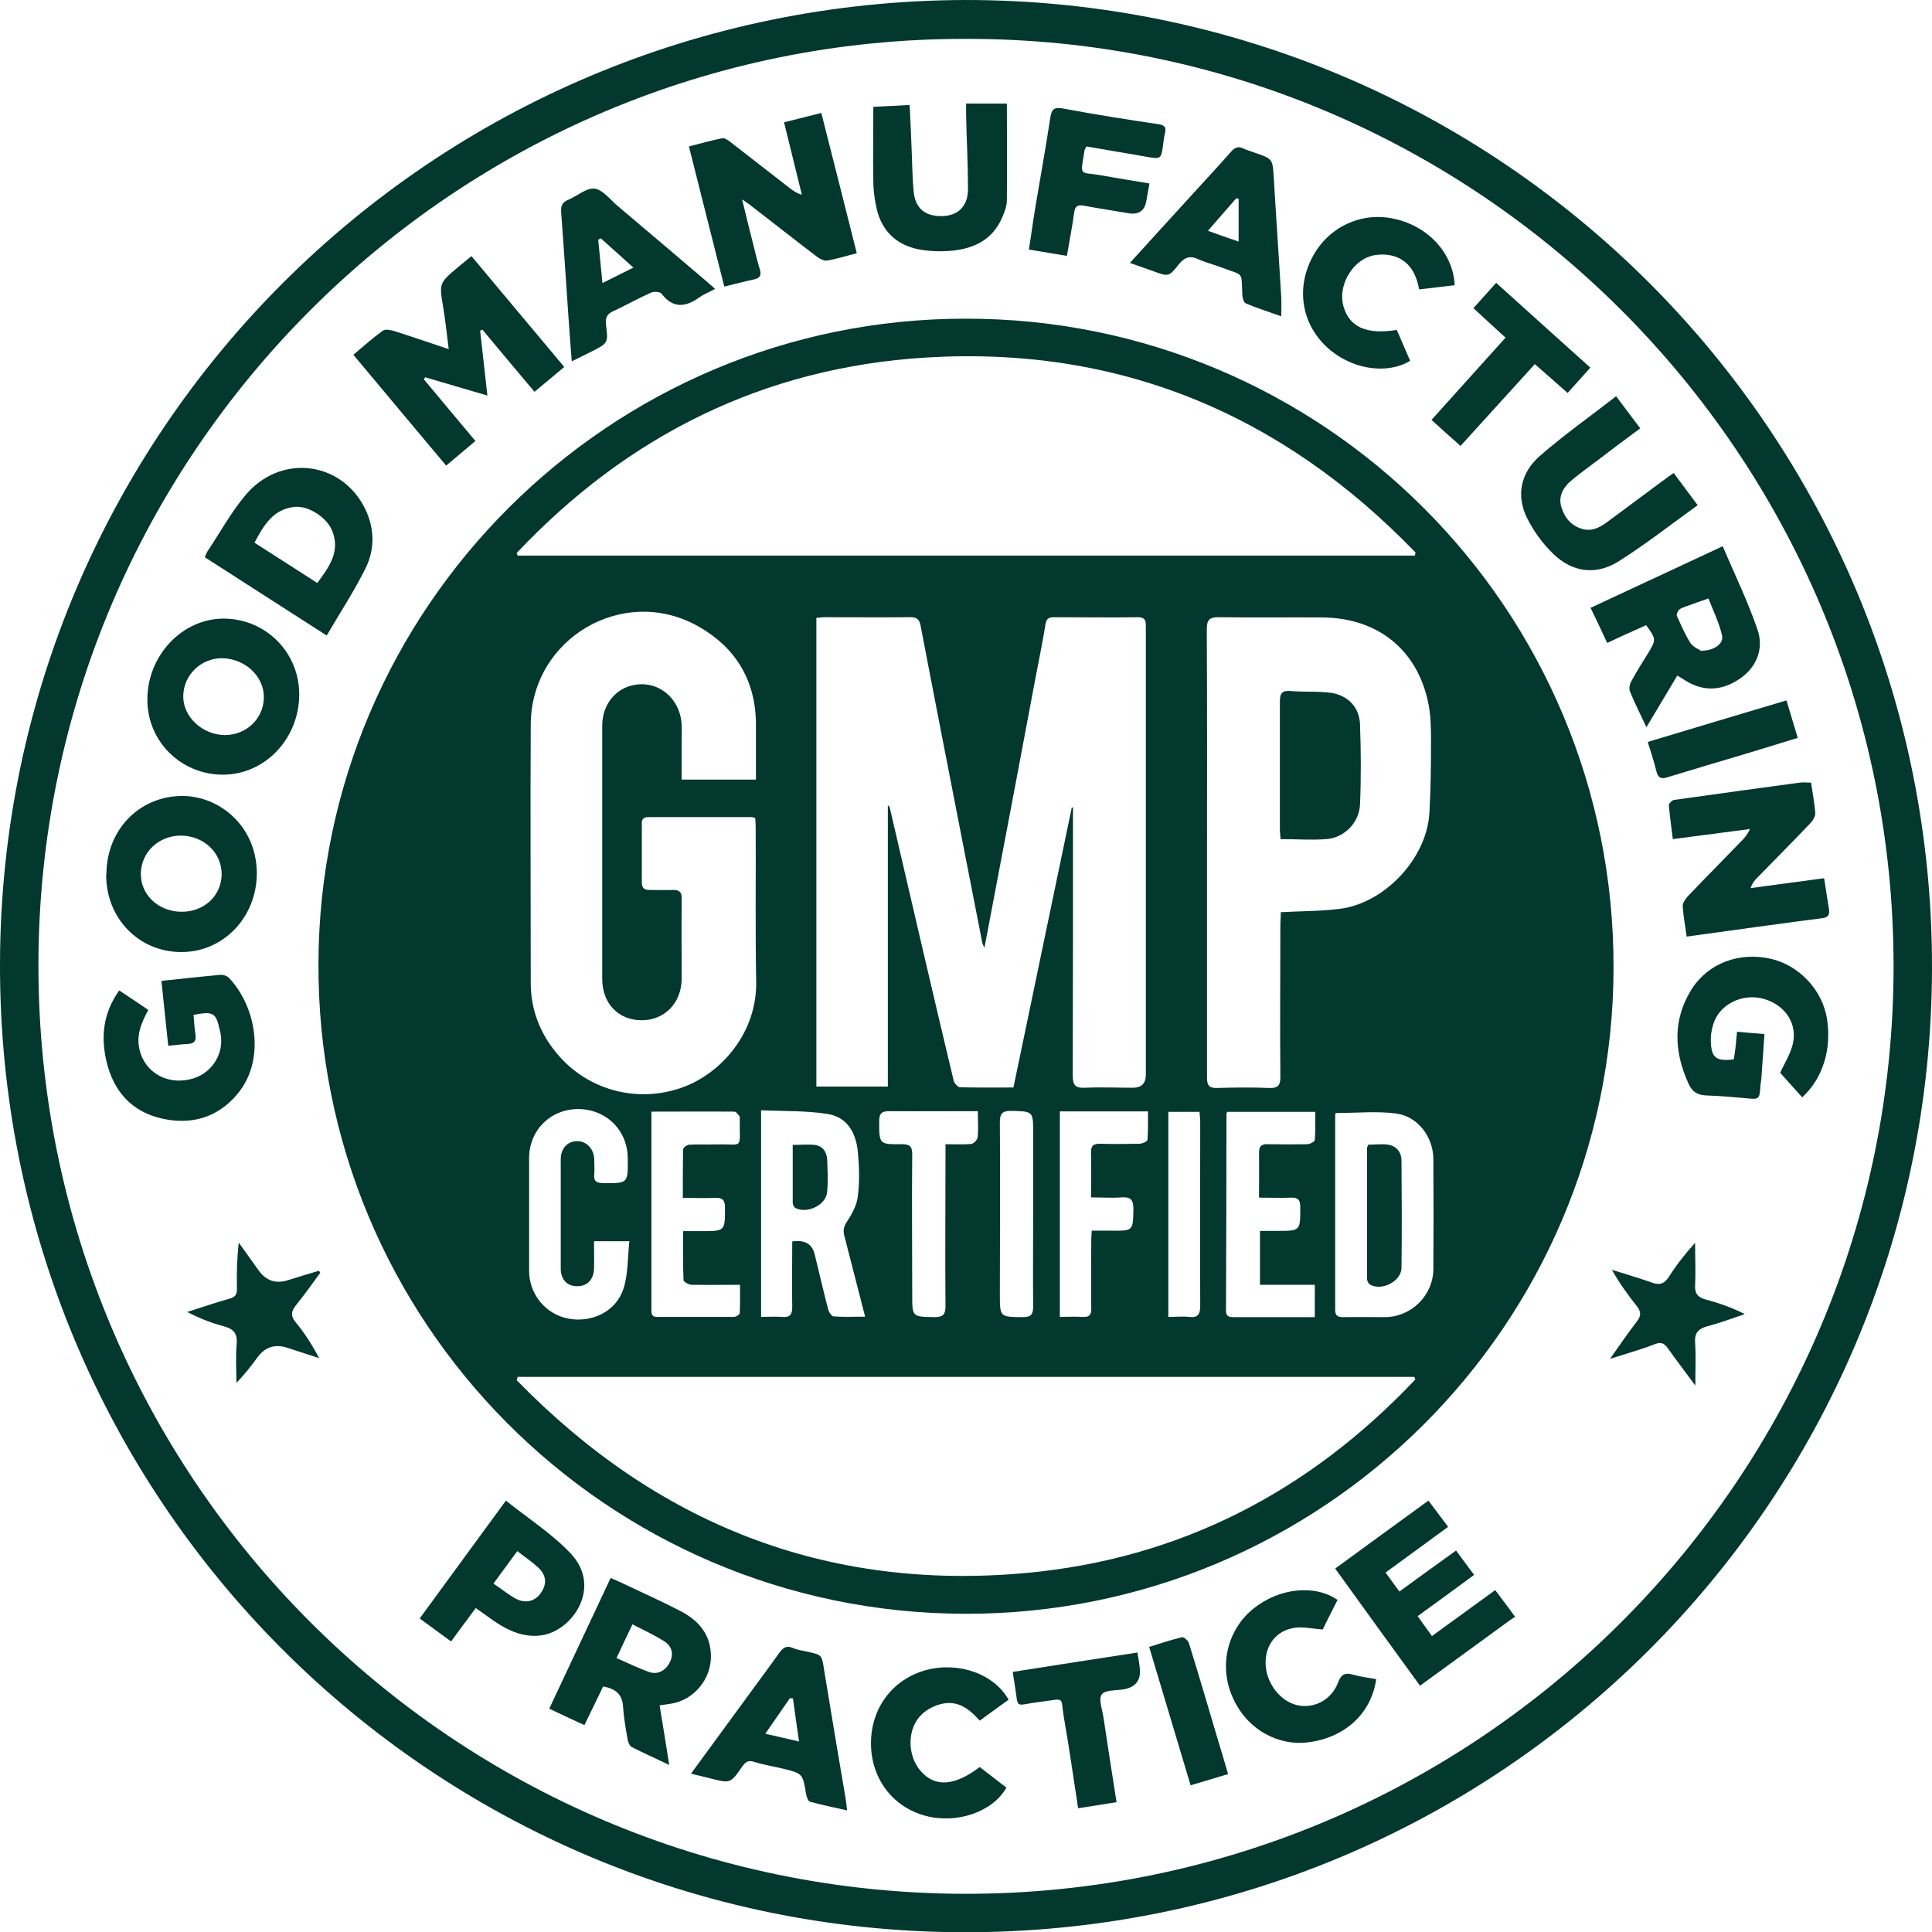 <?xml version="1.0" encoding="UTF-8"?>
<svg id="Capa_2" data-name="Capa 2" xmlns="http://www.w3.org/2000/svg" viewBox="0 0 82.45 82.46">
  <defs>
    <style>
      .cls-1 {
        fill: #02382e;
      }
    </style>
  </defs>
  <g id="Capa_1-2" data-name="Capa 1">
    <g>
      <path class="cls-1" d="M41.22,0c22.82,0,41.29,18.49,41.23,41.36-.06,22.73-18.47,41.16-41.36,41.1C18.37,82.4-.07,63.98,0,41.09,.07,18.43,18.41,.05,41.22,0Zm0,1.66C19.44,1.61,1.64,19.35,1.64,41.21c0,21.86,17.69,39.57,39.53,39.61,21.9,.03,39.66-17.79,39.64-39.62-.02-21.8-17.76-39.59-39.6-39.54Z"/>
      <path class="cls-1" d="M41.21,13.6c15.26-.02,27.69,12.36,27.65,27.72-.04,15.28-12.46,27.59-27.7,27.55-15.26-.04-27.63-12.45-27.57-27.76,.05-15.17,12.42-27.52,27.62-27.51Zm-19.16,10s.02,.07,.04,.11H60.38s.02-.08,.03-.13c-5.71-5.92-12.68-8.83-20.92-8.32-6.9,.43-12.7,3.32-17.43,8.33Zm.04,35.16s-.03,.1-.04,.14c5.95,6.11,13.17,9.01,21.72,8.23,6.59-.6,12.11-3.48,16.63-8.26-.01-.04-.03-.07-.04-.11H22.09Zm21.16-12.35c.84-4.02,1.66-7.99,2.49-11.95,.02,0,.03,0,.05,0,0,.14,0,.27,0,.41,0,3.68,0,7.35-.01,11.03,0,.43,.13,.54,.53,.52,.68-.03,1.36,0,2.04,0q.55,0,.55-.56c0-4.56,0-9.12,0-13.68,0-1.8,0-3.59,0-5.39,0-.24,.02-.45-.34-.45-1.2,.02-2.4,0-3.59,0-.21,0-.31,.06-.35,.29-.12,.74-.27,1.47-.41,2.2-.62,3.3-1.24,6.59-1.87,9.89-.1,.55-.21,1.11-.33,1.73-.05-.12-.08-.17-.09-.22-.34-1.72-.67-3.44-1.01-5.16-.54-2.79-1.09-5.57-1.62-8.36-.05-.28-.17-.38-.46-.37-1.21,.01-2.42,0-3.64,0-.12,0-.23,.02-.35,.03v20h3.05v-12.01c.05,.06,.07,.08,.08,.1,.48,2.05,.95,4.1,1.43,6.15,.43,1.84,.86,3.68,1.3,5.51,.03,.11,.17,.27,.26,.28,.75,.02,1.49,.01,2.28,.01Zm-10.99-13.17c0-.84,0-1.63,0-2.41-.03-1.84-.9-3.22-2.46-4.1-3.19-1.8-7.13,.51-7.15,4.18-.02,3.68,0,7.35,0,11.03,0,1.13,.38,2.13,1.1,3,1.3,1.58,3.44,2.17,5.39,1.46,1.67-.61,3.18-2.36,3.13-4.53-.04-2.16-.01-4.33-.02-6.49,0-.16-.01-.32-.02-.47-.08-.02-.12-.04-.15-.04-1.47,0-2.94,0-4.41,0-.21,0-.29,.09-.28,.29,0,.83,0,1.66,0,2.49,0,.26,.11,.33,.34,.33,.33,0,.65,.01,.98,0,.28-.01,.39,.09,.38,.37-.01,1.14,0,2.29,0,3.43-.01,1.03-.74,1.76-1.7,1.76-.99,0-1.68-.7-1.69-1.75,0-3.61,0-7.22,0-10.82,0-1.01,.71-1.75,1.65-1.77,.94-.02,1.7,.74,1.74,1.74,.01,.26,0,.52,0,.78,0,.51,0,1.02,0,1.55h3.17Zm22.38,5.69c.88-.05,1.7-.04,2.5-.14,1.93-.22,3.74-2.14,3.86-4.08,.06-1.03,.07-2.07,.07-3.1,0-.54-.01-1.1-.12-1.62-.47-2.27-2.16-3.62-4.51-3.64-1.47-.01-2.94,.01-4.41-.01-.4,0-.53,.09-.53,.52,.02,3.34,.01,6.67,.01,10.01,0,3.04,0,6.07,0,9.11,0,.33,.08,.46,.43,.45,.73-.02,1.47-.03,2.21,0,.41,.02,.5-.13,.49-.51-.02-2.14,0-4.28,0-6.41,0-.19,.02-.37,.02-.56Zm-20.83,14.05q.8-.12,.96,.56c.19,.78,.37,1.56,.57,2.33,.03,.12,.15,.31,.24,.31,.43,.03,.85,.01,1.34,.01-.31-1.2-.6-2.33-.89-3.46-.06-.22-.02-.38,.11-.59,.22-.33,.43-.72,.47-1.1,.08-.62,.06-1.25,0-1.87-.07-.81-.45-1.5-1.29-1.63-.93-.15-1.88-.11-2.84-.16v8.82c.33,0,.61-.02,.89,0,.34,.03,.44-.09,.44-.43-.02-.92,0-1.85,0-2.79Zm23.19-5.49s-.02,.08-.02,.12c0,2.76,0,5.52,0,8.28,0,.26,.11,.32,.34,.32,.6-.01,1.2,0,1.79,0,1.12-.01,2.05-.92,2.06-2.05,.01-1.56,.01-3.13,0-4.69,0-.94-.66-1.83-1.59-1.95-.84-.11-1.7-.02-2.58-.02Zm-31.65,5.5c0,.41,.01,.79,0,1.17-.02,.47-.32,.75-.75,.73-.41-.01-.67-.3-.67-.75,0-1.55,0-3.1,0-4.66,0-.47,.29-.78,.7-.78,.4,0,.71,.32,.73,.77,0,.22,.02,.44,0,.65-.03,.29,.1,.37,.38,.37,1.06,.01,1.06,.02,1.05-1.04,0-1.21-.91-2.11-2.11-2.12-1.18,0-2.09,.89-2.1,2.08,0,1.61,0,3.21,0,4.82,0,1,.7,1.85,1.66,2.04,1.01,.2,2.06-.3,2.37-1.28,.2-.62,.17-1.32,.25-2.02h-1.49Zm27.03-5.55c-.03,.06-.04,.07-.04,.09,0,2.8-.01,5.61-.02,8.41,0,.26,.16,.27,.35,.27,.93,0,1.85,0,2.78,0,.21,0,.43,0,.66,0v-1.38h-2.34v-2.3c.27,0,.5,0,.73,0,1.01,0,.99,0,.99-1.02,0-.31-.1-.41-.4-.4-.44,.02-.88,0-1.36,0,0-.69,.01-1.3,0-1.91,0-.29,.1-.38,.38-.37,.56,.01,1.12,.01,1.67,0,.12,0,.33-.11,.33-.18,.03-.4,.02-.8,.02-1.2h-3.74Zm-24.58-.02c0,.23,0,.39,0,.55,0,1.85,0,3.7,0,5.55,0,.78,0,1.55,0,2.33,0,.18-.02,.36,.26,.35,1.09,0,2.18,0,3.26,0,.09,0,.25-.1,.25-.17,.02-.39,.01-.77,.01-1.2-.73,0-1.39,.01-2.06,0-.13,0-.35-.13-.35-.2-.03-.69-.02-1.38-.02-2.09h.79c1.01,0,1,0,1-1.01,0-.34-.13-.42-.43-.41-.44,.02-.88,0-1.37,0,0-.73,0-1.4,.01-2.06,0-.08,.16-.2,.26-.21,.38-.02,.76,0,1.14-.01,1.22-.03,1,.26,1.02-1.11,0-.03,0-.07,0-.08-.07-.08-.15-.21-.23-.21-1.17-.01-2.33,0-3.56,0Zm17.43,.02v8.76c.34,0,.66-.02,.97,0,.29,.02,.38-.09,.37-.37-.01-.94,0-1.88,0-2.82,0-.16,.01-.32,.02-.49,.3,0,.56,0,.82,0,.96,.01,.94,.01,.96-.93,0-.41-.14-.52-.52-.49-.41,.03-.83,0-1.29,0,0-.68,.02-1.29,0-1.9-.01-.32,.11-.39,.4-.39,.56,.02,1.12,.01,1.67,0,.12,0,.34-.1,.34-.17,.03-.4,.02-.8,.02-1.21h-3.76Zm-3.51-.02c-1.3,0-2.54,.01-3.77,0-.35,0-.43,.12-.43,.44,0,.97,0,.98,.97,.97,.33,0,.44,.09,.44,.43-.02,2,0,4,0,6,0,.95,0,.93,.94,.95,.38,0,.48-.11,.48-.48-.02-2.11,0-4.22,0-6.33,0-.17,0-.35,0-.57,.4,0,.75,.02,1.09-.01,.11-.01,.27-.17,.28-.28,.04-.35,.01-.7,.01-1.12Zm2.37,4.39h0c0-1.16,0-2.31,0-3.47,0-.92,0-.91-.92-.93-.4-.01-.5,.11-.5,.5,.02,2.44,0,4.87,0,7.31,0,1,0,.98,.98,.99,.34,0,.44-.11,.44-.44-.01-1.32,0-2.64,0-3.96Zm5.76,4.39c.33,0,.62-.03,.9,0,.39,.05,.47-.13,.47-.48-.01-2.62,0-5.25,0-7.87,0-.13-.02-.26-.03-.4h-1.33v8.75Z"/>
      <path class="cls-1" d="M20.49,14.11c.1,.9,.2,1.8,.31,2.77-.93-.27-1.8-.53-2.66-.78l-.05,.09c.73,.87,1.45,1.74,2.2,2.63-.42,.35-.81,.68-1.25,1.05-1.32-1.57-2.62-3.13-3.96-4.73,.43-.36,.83-.72,1.26-1.03,.1-.07,.31-.03,.46,.01,.76,.24,1.51,.5,2.35,.78-.08-.63-.14-1.2-.23-1.75-.18-1.07-.19-1.06,.64-1.76,.18-.15,.36-.29,.56-.46,1.32,1.57,2.62,3.14,3.96,4.73-.42,.35-.82,.69-1.27,1.06-.75-.89-1.49-1.77-2.22-2.65-.03,.01-.07,.03-.1,.04Z"/>
      <path class="cls-1" d="M77.85,37.51c.07,.47,.14,.87,.2,1.27,.03,.2,.02,.36-.26,.4-1.92,.25-3.85,.52-5.81,.79-.06-.44-.14-.87-.17-1.3,0-.13,.11-.3,.21-.41,.75-.79,1.52-1.56,2.27-2.34,.14-.14,.28-.29,.39-.54-1.08,.14-2.15,.28-3.29,.43-.06-.49-.13-.97-.17-1.45,0-.07,.13-.2,.21-.22,1.79-.25,3.58-.5,5.37-.74,.15-.02,.3,0,.49,0,.06,.43,.15,.87,.18,1.31,0,.13-.1,.3-.2,.41-.75,.79-1.52,1.56-2.28,2.34-.11,.11-.21,.23-.28,.44,1.04-.14,2.07-.28,3.13-.42Z"/>
      <path class="cls-1" d="M36.56,10.81c-.45,.11-.85,.24-1.26,.31-.13,.02-.31-.07-.43-.16-.96-.73-1.91-1.48-2.87-2.22-.07-.06-.15-.1-.33-.23,.16,.65,.29,1.2,.43,1.74,.11,.42,.2,.84,.33,1.26,.07,.24,0,.35-.23,.41-.42,.09-.84,.2-1.29,.31-.51-2-1-3.97-1.51-5.98,.51-.13,.96-.26,1.42-.35,.1-.02,.25,.08,.35,.16,.84,.65,1.67,1.3,2.51,1.95,.15,.12,.3,.23,.54,.3-.25-1.01-.5-2.02-.76-3.09,.53-.13,1.03-.26,1.59-.4,.51,2,1,3.95,1.51,5.97Z"/>
      <path class="cls-1" d="M70.27,31.05c-.27-.58-.51-1.05-.71-1.54-.05-.12-.01-.32,.06-.44,.23-.42,.48-.82,.73-1.22,.33-.55,.33-.58-.1-1.17-.26,.12-.53,.24-.8,.36-.27,.12-.54,.25-.86,.4-.23-.5-.46-.98-.71-1.5,1.87-.87,3.71-1.73,5.64-2.63,.51,1.21,1.07,2.35,1.48,3.55,.3,.86-.07,1.65-.76,2.11-.81,.55-1.62,.55-2.43,0-.06-.04-.11-.07-.23-.14-.43,.72-.86,1.44-1.32,2.21Zm2.34-3.28c.54,0,.96-.3,.88-.65-.12-.54-.38-1.06-.58-1.58-.32,.11-.64,.22-.96,.34-.1,.04-.22,.07-.29,.14-.06,.06-.12,.19-.1,.26,.18,.39,.35,.8,.58,1.16,.12,.18,.37,.27,.46,.34Z"/>
      <path class="cls-1" d="M28.15,72.78c.14,.85,.27,1.65,.41,2.54-.59-.28-1.11-.51-1.61-.77-.09-.05-.15-.22-.17-.34-.08-.46-.16-.91-.19-1.37-.03-.53-.31-.77-.85-.87-.25,.53-.52,1.07-.8,1.65-.5-.23-.98-.45-1.5-.7,.88-1.87,1.74-3.7,2.62-5.58,.23,.1,.43,.19,.64,.29,.8,.38,1.61,.74,2.39,1.15,.75,.4,1.25,1,1.25,1.91,0,.99-.74,1.87-1.72,2.02-.14,.02-.29,.04-.48,.07Zm-1.84-2.02c.49,.21,.94,.44,1.41,.6,.37,.12,.7-.08,.87-.43,.17-.35,.08-.67-.22-.87-.43-.28-.9-.49-1.38-.74-.24,.51-.45,.94-.68,1.44Z"/>
      <path class="cls-1" d="M13.94,27.12c-1.77-1.14-3.48-2.23-5.2-3.34,.05-.1,.07-.19,.12-.26,.53-.79,.99-1.64,1.6-2.37,1.49-1.8,4.11-1.49,5.12,.56,.41,.84,.42,1.72,.03,2.52-.48,.98-1.09,1.9-1.66,2.88Zm-.4-2.24c.51-.69,.99-1.34,.64-2.22-.23-.58-1.01-1.08-1.59-1.03-.93,.09-1.33,.78-1.73,1.53,.91,.58,1.78,1.14,2.68,1.72Z"/>
      <path class="cls-1" d="M9.51,33.06c-1.79,0-3.23-1.43-3.22-3.21,0-1.89,1.5-3.46,3.27-3.45,1.79,.01,3.21,1.45,3.21,3.23,0,1.89-1.46,3.43-3.26,3.43Zm.08-1.69c.92,0,1.65-.69,1.67-1.59,.02-.91-.8-1.68-1.79-1.69-.9,0-1.64,.72-1.65,1.62-.01,.88,.82,1.65,1.77,1.66Z"/>
      <path class="cls-1" d="M4.54,37.33c0-1.89,1.36-3.31,3.15-3.36,1.63-.05,3.26,1.26,3.27,3.29,0,1.88-1.42,3.37-3.22,3.37-1.81,0-3.21-1.43-3.21-3.3Zm3.2,1.58c.96,.01,1.7-.67,1.72-1.58,.01-.93-.75-1.66-1.74-1.67-.94,0-1.69,.7-1.71,1.61-.02,.9,.74,1.63,1.72,1.64Z"/>
      <path class="cls-1" d="M76.92,46.84c-.33-.37-.65-.72-.95-1.06,.16-.35,.4-.73,.52-1.15,.26-.91-.29-1.75-1.25-2.01-.91-.24-1.89,.26-2.13,1.11-.07,.23-.11,.48-.1,.72,.03,.7,.23,.85,.98,.76,.03-.18,.06-.36,.08-.55,.02-.19,.03-.38,.06-.63,.38,.03,.75,.07,1.17,.1-.04,.63-.09,1.24-.13,1.85,0,.11-.03,.22-.04,.32-.04,.64-.04,.63-.7,.56-.53-.05-1.06-.09-1.59-.11-.36-.01-.61-.13-.77-.48-.63-1.37-.7-2.74,.12-4.05,.71-1.12,2.04-1.61,3.39-1.3,1.21,.28,2.2,1.34,2.39,2.57,.2,1.29-.18,2.53-1.05,3.33Z"/>
      <path class="cls-1" d="M5.09,42.27c.44,.29,.83,.55,1.24,.83-.3,.55-.53,1.09-.37,1.72,.23,.92,1.11,1.46,2.11,1.25,.93-.19,1.52-1.07,1.34-1.98,0-.03-.02-.05-.02-.08-.17-.8-.27-.86-1.13-.7,.02,.27,.04,.55,.08,.83,.04,.25-.02,.39-.3,.41-.27,.01-.54,.05-.86,.08-.1-.91-.19-1.82-.29-2.77,.89-.09,1.72-.19,2.55-.26,.1,0,.25,.05,.32,.12,1.18,1.23,1.59,3.52,.37,4.97-.85,1.02-1.99,1.33-3.24,1.04-1.27-.29-2.04-1.16-2.34-2.41-.25-1.05-.16-2.07,.53-3.04Z"/>
      <path class="cls-1" d="M60.96,64.04c.29,.39,.55,.73,.84,1.12-.88,.64-1.75,1.28-2.67,1.95,.2,.27,.38,.52,.59,.81,.81-.59,1.6-1.16,2.42-1.75,.25,.34,.49,.67,.77,1.04-.8,.59-1.58,1.16-2.41,1.76,.2,.28,.38,.54,.61,.85,.9-.65,1.78-1.29,2.7-1.96,.28,.37,.55,.73,.85,1.14-.07,.04-.11,.07-.16,.1-1.29,.94-2.57,1.87-3.9,2.84-1.21-1.66-2.4-3.31-3.62-5,1.33-.97,2.64-1.93,3.98-2.9Z"/>
      <path class="cls-1" d="M71.43,20.19c.34,.46,.66,.89,1.02,1.37-1.14,.82-2.22,1.67-3.38,2.4-.96,.6-1.96,.47-2.78-.32-.45-.43-.84-.97-1.12-1.53-.48-.97-.27-1.93,.53-2.64,1.03-.9,2.15-1.69,3.27-2.56,.36,.48,.68,.91,1.03,1.37-.65,.48-1.27,.94-1.88,1.41-.37,.28-.75,.55-1.1,.85-.32,.28-.52,.65-.39,1.09,.14,.47,.43,.82,.92,.95,.43,.11,.77-.1,1.09-.34,.79-.58,1.57-1.17,2.36-1.75,.13-.1,.26-.19,.42-.3Z"/>
      <path class="cls-1" d="M37.24,4.56c.49-.02,1.01-.05,1.58-.08,.03,.61,.06,1.19,.08,1.77,.03,.64,.03,1.28,.09,1.91,.07,.75,.5,1.09,1.26,1.06,.67-.03,1.07-.45,1.06-1.18,0-1.05-.06-2.09-.08-3.14,0-.15,0-.29,0-.48h1.74c0,1.38,.01,2.75,0,4.12,0,.25-.1,.51-.2,.74-.43,1-1.28,1.36-2.28,1.43-.44,.03-.9,.01-1.34-.08-.91-.2-1.51-.78-1.73-1.69-.09-.39-.15-.8-.15-1.21-.02-1.03,0-2.06,0-3.17Z"/>
      <path class="cls-1" d="M30.52,12.33c-.26,.14-.48,.22-.67,.36-.59,.42-1.13,.49-1.62-.16-.06-.08-.33-.1-.45-.04-.54,.24-1.07,.54-1.61,.79-.27,.12-.34,.29-.31,.57,.1,.79,.09,.79-.61,1.15-.26,.13-.53,.26-.85,.42-.05-.67-.1-1.27-.14-1.88-.1-1.49-.2-2.98-.31-4.47-.02-.27,.03-.43,.29-.54,.39-.16,.78-.52,1.13-.48,.35,.04,.67,.47,.99,.74,1.26,1.06,2.51,2.13,3.76,3.19,.12,.1,.24,.21,.41,.36Zm-4.81-.25c.46-.23,.86-.43,1.32-.66-.5-.45-.95-.85-1.39-1.25-.04,.02-.07,.04-.11,.06,.06,.59,.11,1.17,.18,1.85Z"/>
      <path class="cls-1" d="M29.49,75.69c.89-1.21,1.73-2.36,2.57-3.51,.39-.54,.79-1.07,1.18-1.62,.16-.22,.3-.36,.6-.23,.2,.09,.42,.11,.63,.16,.62,.14,.6,.14,.7,.78,.3,1.84,.61,3.67,.92,5.5,.02,.14,.04,.29,.06,.49-.57-.13-1.08-.23-1.58-.37-.08-.02-.15-.21-.17-.33-.14-.86-.14-.87-.98-1.08-.41-.1-.83-.16-1.23-.29-.27-.09-.39,.02-.53,.22-.49,.71-.5,.7-1.36,.48-.25-.06-.5-.12-.82-.2Zm4.34-3.21s-.08,0-.12-.01c-.34,.49-.68,.98-1.05,1.52,.52,.12,.94,.21,1.44,.33-.1-.67-.18-1.25-.26-1.84Z"/>
      <path class="cls-1" d="M48.22,11.22c.95-1.04,1.85-2.04,2.76-3.03,.52-.57,1.05-1.14,1.56-1.72,.16-.18,.3-.24,.53-.13,.14,.07,.3,.11,.46,.17,.79,.27,.78,.27,.83,1.08,.1,1.71,.22,3.42,.32,5.13,.01,.24,0,.49,0,.78-.53-.19-1.03-.35-1.51-.55-.08-.03-.14-.21-.15-.33-.06-1.1,.1-.82-.93-1.22-.32-.12-.65-.2-.96-.34-.36-.17-.59-.07-.83,.23-.42,.53-.44,.52-1.09,.28-.31-.11-.63-.22-.99-.35Zm4.64-.9v-1.84s-.07-.01-.1-.02c-.39,.45-.78,.89-1.21,1.39,.48,.17,.89,.32,1.31,.46Z"/>
      <path class="cls-1" d="M20.3,68.63c-.36,.48-.69,.93-1.05,1.42-.45-.33-.88-.64-1.34-.98,1.23-1.68,2.43-3.32,3.68-5.03,.95,.76,1.95,1.4,2.75,2.24,1.38,1.44,.1,3.32-1.23,3.51-.73,.1-1.36-.17-1.95-.56-.27-.18-.53-.38-.85-.6Zm1.78-2.44c-.35,.48-.67,.91-1.02,1.39,.34,.23,.63,.47,.96,.65,.42,.22,.83,.1,1.07-.26,.26-.38,.23-.76-.14-1.09-.26-.24-.55-.43-.88-.69Z"/>
      <path class="cls-1" d="M62.09,12.17c-.51,.06-.99,.12-1.53,.18-.11-.65-.41-1.22-1.08-1.42-.3-.09-.68-.09-.99,0-.85,.27-1.39,1.32-1.16,2.13,.25,.9,.99,1.23,2.28,1.02,.19,.44,.38,.88,.57,1.32-1.04,.62-2.59,.34-3.59-.62-1.05-1-1.28-2.5-.58-3.81,.68-1.29,2.1-1.95,3.5-1.63,1.45,.32,2.51,1.47,2.57,2.84Z"/>
      <path class="cls-1" d="M43.04,72.54c-.4,.29-.81,.58-1.23,.89-.42-.48-.9-.85-1.55-.73-.33,.06-.68,.23-.92,.46-.64,.6-.63,1.76-.05,2.42,.61,.7,1.44,.65,2.52-.17,.37,.29,.76,.58,1.14,.88-.59,1.04-2.12,1.56-3.46,1.2-1.41-.38-2.33-1.61-2.32-3.12,.01-1.5,.94-2.72,2.36-3.1,1.39-.37,2.91,.17,3.52,1.28Z"/>
      <path class="cls-1" d="M58.73,71.67c-.21,1.45-1.33,2.5-2.94,2.69-1.13,.14-2.56-.45-3.21-1.98-.56-1.32-.2-2.83,.91-3.73,1.09-.88,2.62-1.05,3.59-.37-.22,.44-.45,.88-.63,1.26-.45-.03-.85-.13-1.22-.07-.77,.12-1.23,.74-1.22,1.5,.01,.84,.61,1.63,1.35,1.8,.71,.16,1.46-.22,1.74-.96,.14-.37,.3-.44,.65-.34,.32,.09,.66,.13,.99,.19Z"/>
      <path class="cls-1" d="M49.05,7.85c-.05,.28-.09,.51-.13,.73q-.11,.63-.76,.52c-.63-.11-1.26-.2-1.89-.32-.27-.05-.39,0-.43,.3-.08,.6-.2,1.2-.31,1.84-.55-.09-1.07-.18-1.62-.27,.1-.64,.18-1.24,.28-1.84,.21-1.26,.44-2.51,.63-3.77,.06-.42,.19-.48,.6-.4,1.33,.25,2.67,.46,4.02,.66,.24,.04,.34,.11,.28,.36-.05,.21-.07,.43-.1,.64-.06,.45-.12,.49-.58,.41-.89-.16-1.78-.3-2.68-.46-.04,.1-.08,.14-.08,.19-.19,1.16-.21,.87,.76,1.05,.65,.12,1.31,.22,2.01,.34Z"/>
      <path class="cls-1" d="M67.86,15.7c-.33,.37-.63,.7-.96,1.07-.46-.41-.91-.8-1.4-1.23-1.05,1.16-2.1,2.31-3.17,3.49-.42-.37-.81-.72-1.24-1.11,1.06-1.18,2.1-2.33,3.16-3.51-.48-.44-.92-.84-1.37-1.26,.32-.36,.63-.7,.97-1.08,1.34,1.21,2.66,2.4,4.02,3.62Z"/>
      <path class="cls-1" d="M48.54,70.52c.04,.23,.08,.44,.1,.66q.09,.77-.67,.91c-.33,.06-.8,.02-.95,.22-.15,.19,.02,.64,.07,.97,.18,1.19,.36,2.38,.56,3.63-.55,.09-1.07,.17-1.64,.26-.2-1.28-.37-2.53-.59-3.77-.19-1.05,.11-.91-1.04-.77-1.14,.14-.89,.36-1.08-.76-.03-.16-.05-.32-.08-.52,1.77-.28,3.52-.55,5.34-.83Z"/>
      <path class="cls-1" d="M72.35,59.13c-.44-.6-.82-1.09-1.18-1.6-.15-.2-.27-.27-.54-.17-.59,.23-1.2,.4-1.92,.63,.42-.6,.77-1.11,1.15-1.6,.18-.24,.18-.4,0-.64-.39-.49-.75-.99-1.07-1.56,.56,.18,1.13,.34,1.69,.54,.34,.13,.55,.06,.74-.24,.32-.5,.69-.98,1.12-1.45,0,.6,.03,1.2,0,1.8-.02,.37,.12,.53,.46,.62,.56,.15,1.11,.34,1.66,.62-.53,.18-1.06,.38-1.6,.52-.39,.11-.55,.29-.52,.71,.04,.56,.01,1.13,.01,1.82Z"/>
      <path class="cls-1" d="M13.68,54.3c-.34,.47-.68,.94-1.04,1.39-.2,.25-.26,.45-.02,.74,.38,.46,.7,.96,1,1.53-.45-.15-.9-.29-1.35-.44q-.78-.26-1.27,.39c-.28,.38-.56,.75-.91,1.1,0-.55-.04-1.11,.01-1.65,.04-.46-.14-.65-.55-.76-.53-.14-1.04-.34-1.56-.61,.6-.19,1.2-.4,1.81-.57,.25-.07,.32-.19,.31-.43-.01-.64,0-1.28,.08-1.96,.28,.4,.57,.79,.85,1.19q.47,.65,1.23,.42c.45-.14,.89-.28,1.34-.41,.02,.03,.04,.06,.06,.09Z"/>
      <path class="cls-1" d="M70.33,31.66c1.99-.6,3.92-1.18,5.91-1.77,.16,.53,.31,1.04,.48,1.6-.79,.24-1.56,.48-2.32,.71-1.08,.32-2.16,.64-3.24,.97-.27,.09-.4,.03-.47-.25-.1-.41-.23-.8-.37-1.25Z"/>
      <path class="cls-1" d="M49.05,70.28c.49-.15,.93-.3,1.39-.41,.08-.02,.27,.15,.3,.26,.43,1.39,.84,2.78,1.25,4.17,.14,.45,.27,.9,.42,1.41-.53,.16-1.03,.31-1.6,.48-.59-1.96-1.17-3.92-1.77-5.91Z"/>
      <path class="cls-1" d="M54.65,35.82c-.01-.17-.03-.29-.03-.41,0-1.82,0-3.65,0-5.47,0-.36,.1-.48,.46-.45,.58,.05,1.17,0,1.74,.08,.71,.11,1.19,.62,1.22,1.33,.04,1.14,.05,2.28,0,3.43-.03,.78-.68,1.43-1.44,1.48-.63,.05-1.27,0-1.96,0Z"/>
      <path class="cls-1" d="M33.82,48.86c.35,0,.65-.03,.94,0,.35,.04,.52,.3,.54,.62,.02,.46,.04,.93,0,1.38-.04,.56-.85,.96-1.36,.69-.06-.03-.11-.15-.11-.23,0-.8,0-1.6,0-2.47Z"/>
      <path class="cls-1" d="M58.41,48.85c.27,0,.56-.04,.83,0,.37,.06,.57,.33,.57,.69,.01,1.52,.02,3.04,0,4.56,0,.59-.87,1.02-1.36,.71-.06-.04-.11-.16-.11-.24,0-1.86,0-3.72,0-5.58,0-.04,.03-.07,.06-.15Z"/>
    </g>
  </g>
</svg>